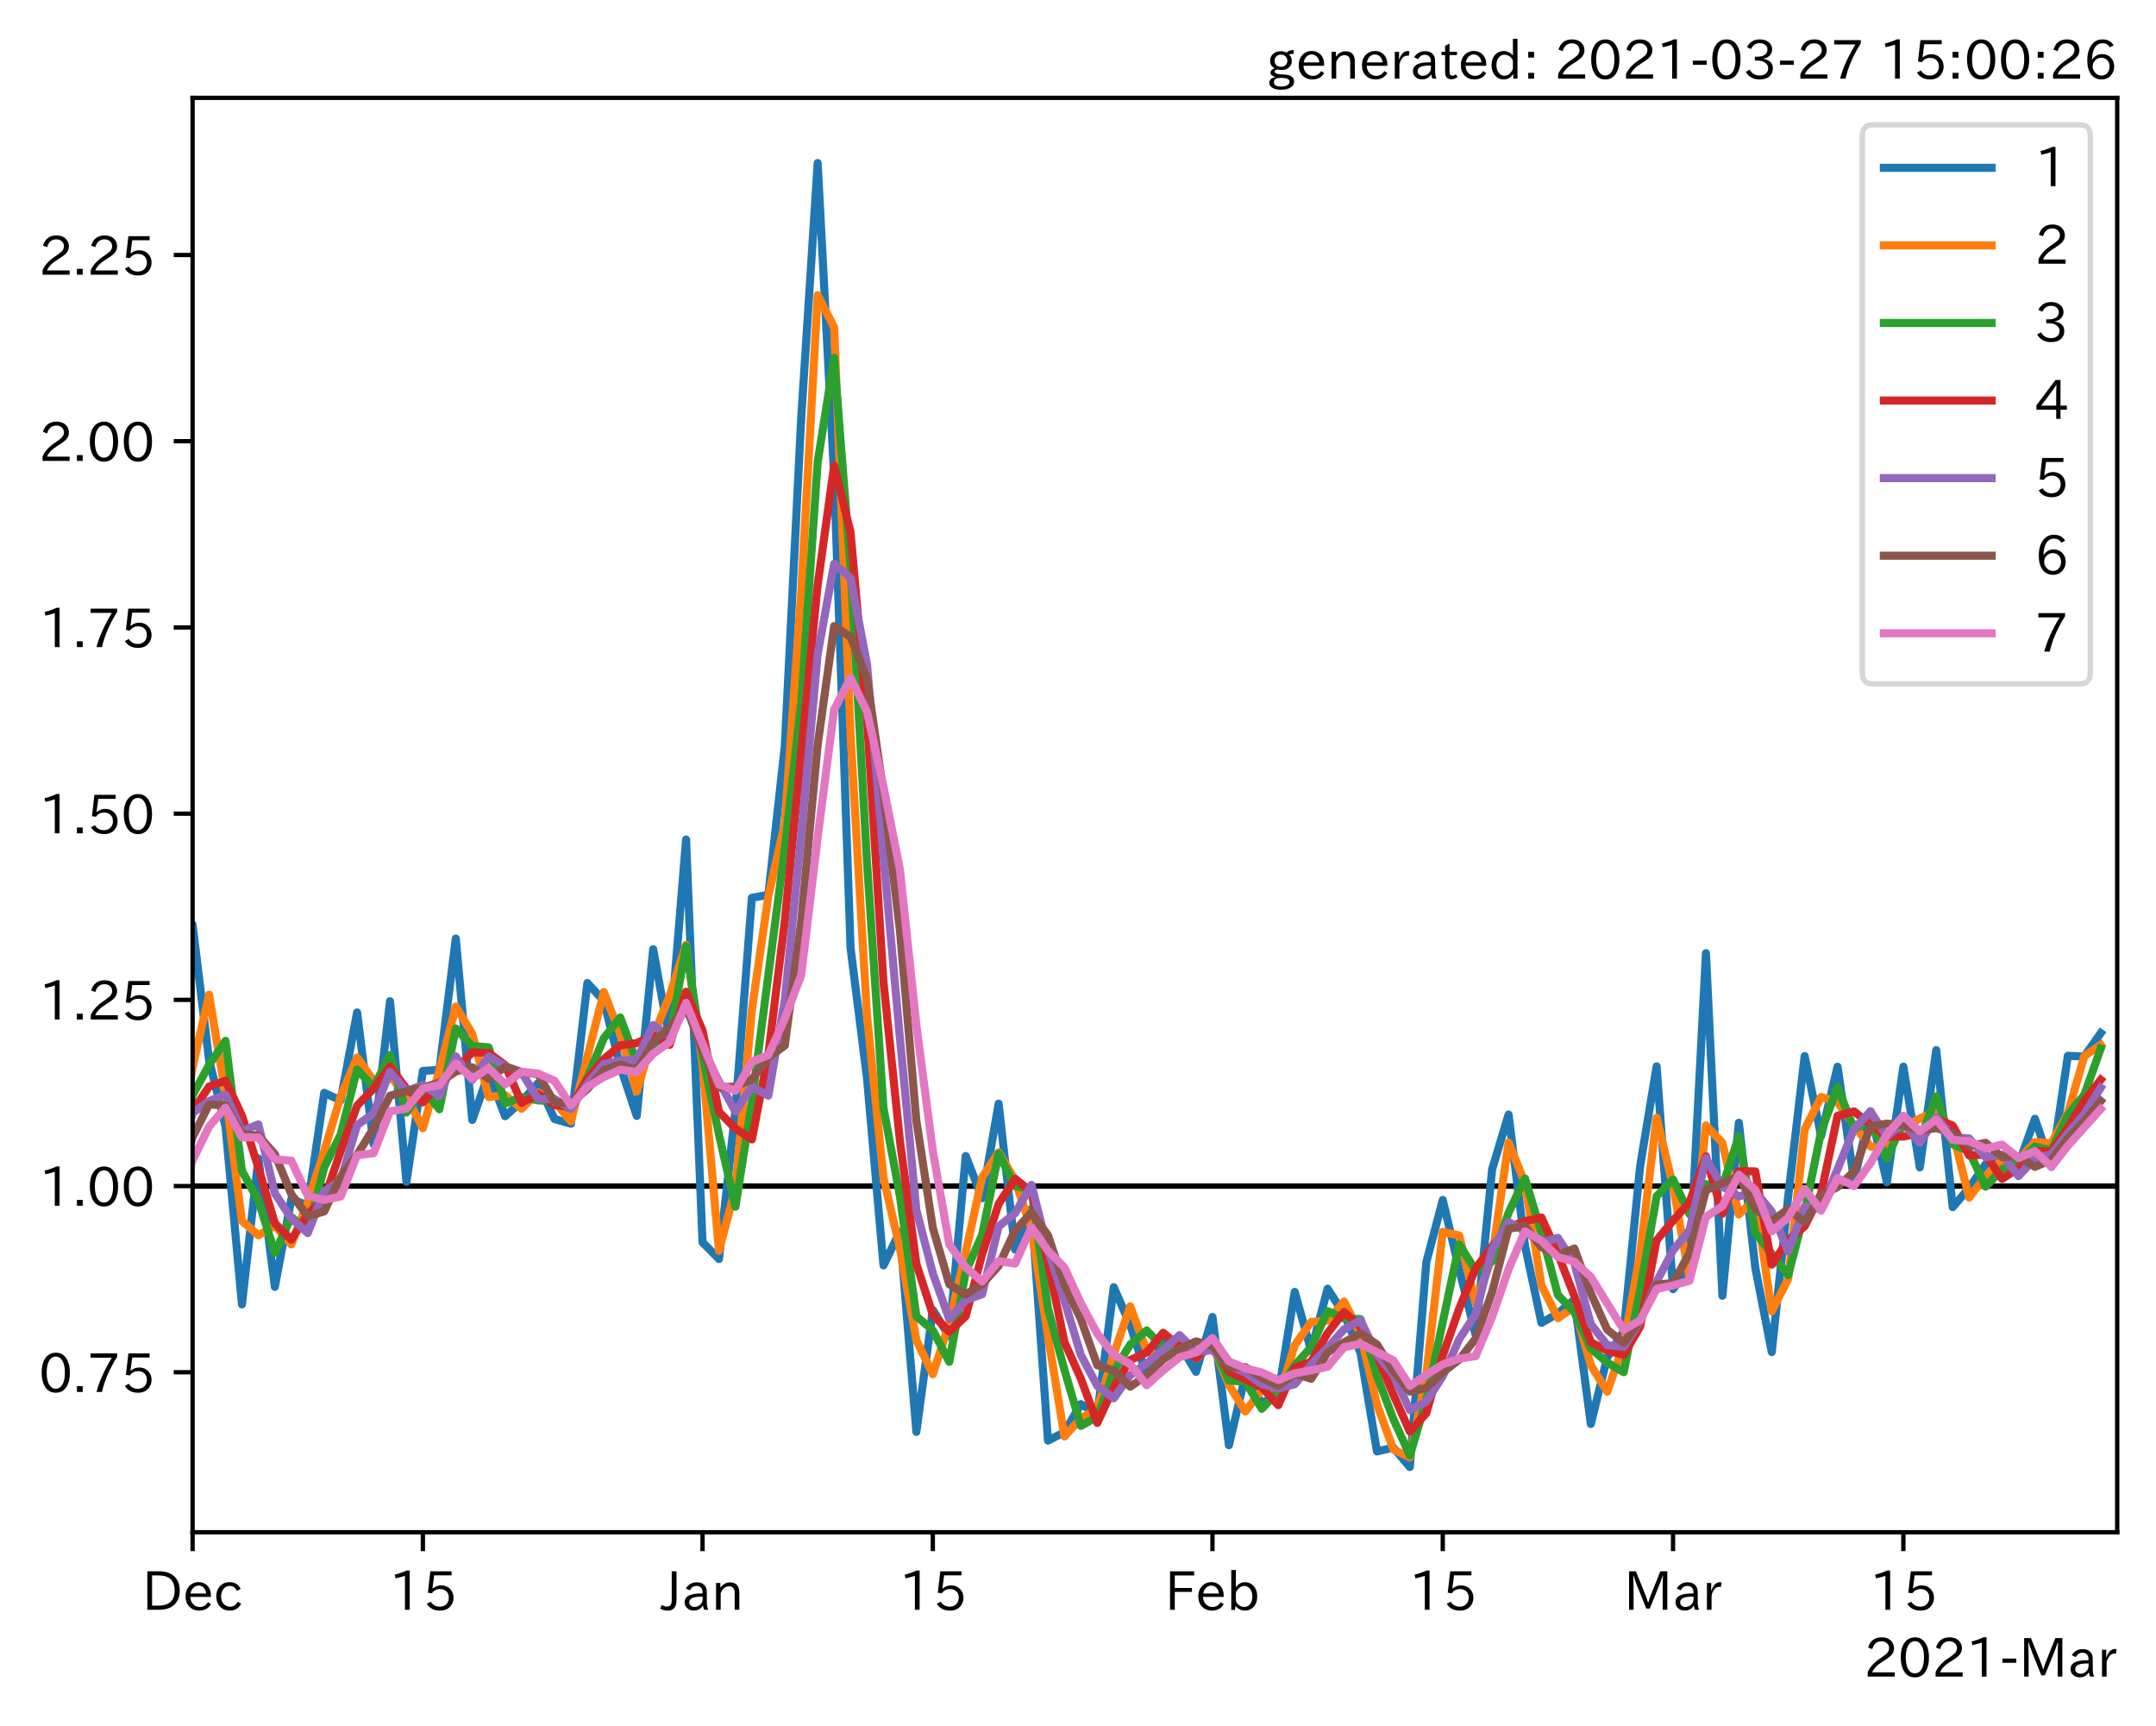 <?xml version="1.0" encoding="utf-8" standalone="no"?>
<!DOCTYPE svg PUBLIC "-//W3C//DTD SVG 1.1//EN"
  "http://www.w3.org/Graphics/SVG/1.1/DTD/svg11.dtd">
<!-- Created with matplotlib (https://matplotlib.org/) -->
<svg height="320.24pt" version="1.1" viewBox="0 0 400.058 320.24" width="400.058pt" xmlns="http://www.w3.org/2000/svg" xmlns:xlink="http://www.w3.org/1999/xlink">
 <defs>
  <style type="text/css">*{stroke-linecap:butt;stroke-linejoin:round;}</style>
 </defs>
 <g id="figure_1">
  <g id="patch_1">
   <path d="M 0 320.24 
L 400.058 320.24 
L 400.058 0 
L 0 0 
z
" style="fill:#ffffff;"/>
  </g>
  <g id="axes_1">
   <g id="patch_2">
    <path d="M 35.737 284.259 
L 392.858 284.259 
L 392.858 18.147 
L 35.737 18.147 
z
" style="fill:#ffffff;"/>
   </g>
   <g id="line2d_1">
    <path clip-path="url(#pf3084e113f)" d="M 35.737 220.039 
L 392.858 220.039 
" style="fill:none;stroke:#000000;stroke-linecap:square;"/>
   </g>
   <g id="matplotlib.axis_1">
    <g id="xtick_1">
     <g id="line2d_2">
      <defs>
       <path d="M 0 0 
L 0 3.5 
" id="m05be188ebd" style="stroke:#000000;stroke-width:0.8;"/>
      </defs>
      <g>
       <use style="stroke:#000000;stroke-width:0.8;" x="35.737" xlink:href="#m05be188ebd" y="284.259"/>
      </g>
     </g>
     <g id="text_1">
      <!-- Dec -->
      <g transform="translate(26.389 298.749)scale(0.1 -0.1)">
       <defs>
        <path d="M 9.516 72.406 
L 31 72.406 
Q 49.359 72.406 59.234 63.281 
Q 69.625 53.812 69.625 36.812 
Q 69.625 16.359 54.938 6.891 
Q 45.703 0.984 30.328 0.984 
L 9.516 0.984 
z
M 18.312 8.688 
L 29.594 8.688 
Q 60.203 8.688 60.203 36.812 
Q 60.203 64.797 30.125 64.797 
L 18.312 64.797 
z
" id="IPAexGothic-68"/>
        <path d="M 13.484 24.906 
Q 13.922 16.266 18.891 11.281 
Q 23.969 6.203 31.203 6.203 
Q 40.719 6.203 46.297 15.094 
L 51.906 11.375 
Q 44.828 -0.484 30.172 -0.484 
Q 19.094 -0.484 11.969 6.594 
Q 4.781 13.812 4.781 25.641 
Q 4.781 38.188 12.312 45.703 
Q 19 52.391 29 52.391 
Q 38.422 52.391 44.781 46.188 
Q 51.906 38.969 51.906 26.906 
L 51.906 24.906 
z
M 43.062 31.203 
Q 42.328 37.984 38.281 41.891 
Q 34.281 45.906 28.812 45.906 
Q 22.469 45.906 17.969 40.484 
Q 14.891 36.812 13.969 31.203 
z
" id="IPAexGothic-101"/>
        <path d="M 51.078 12.25 
Q 44.281 -0.484 29.688 -0.484 
Q 19.188 -0.484 12.312 6.391 
Q 4.891 13.922 4.891 25.984 
Q 4.891 37.938 12.312 45.516 
Q 19.094 52.297 29.391 52.297 
Q 43.953 52.297 50.094 39.703 
L 43.172 36.078 
Q 38.812 45.312 29.688 45.312 
Q 23.688 45.312 19.281 40.922 
Q 13.766 35.406 13.766 25.781 
Q 13.766 16.703 19.094 11.375 
Q 23.781 6.688 30.562 6.688 
Q 39.797 6.688 44.484 15.875 
z
" id="IPAexGothic-99"/>
       </defs>
       <use xlink:href="#IPAexGothic-68"/>
       <use x="75.684" xlink:href="#IPAexGothic-101"/>
       <use x="132.568" xlink:href="#IPAexGothic-99"/>
      </g>
     </g>
    </g>
    <g id="xtick_2">
     <g id="line2d_3">
      <g>
       <use style="stroke:#000000;stroke-width:0.8;" x="78.47" xlink:href="#m05be188ebd" y="284.259"/>
      </g>
     </g>
     <g id="text_2">
      <!-- 15 -->
      <g transform="translate(72.171 298.749)scale(0.1 -0.1)">
       <defs>
        <path d="M 38.484 0.984 
L 29.688 0.984 
L 29.688 64.109 
Q 21.438 61.281 12.312 59.328 
L 10.688 66.109 
Q 23.734 69.391 32.906 73.922 
L 38.484 73.922 
z
" id="IPAexGothic-49"/>
        <path d="M 18.406 40.672 
Q 25.531 46.297 33.938 46.297 
Q 44 46.297 50.641 39.5 
Q 56.844 33.016 56.844 23.391 
Q 56.844 14.656 51.516 8.016 
Q 44.828 -0.484 31.734 -0.484 
Q 14.984 -0.484 7.328 12.25 
L 14.656 16.062 
Q 20.453 6.781 31.453 6.781 
Q 38.531 6.781 43.266 11.188 
Q 48.141 15.828 48.141 23.484 
Q 48.141 30.719 43.844 35.016 
Q 39.359 39.5 32.125 39.5 
Q 21.969 39.5 16.75 31.688 
L 9.234 32.672 
L 13.812 72.406 
L 53.219 72.406 
L 53.219 64.891 
L 20.953 64.891 
L 17.719 40.672 
z
" id="IPAexGothic-53"/>
       </defs>
       <use xlink:href="#IPAexGothic-49"/>
       <use x="62.988" xlink:href="#IPAexGothic-53"/>
      </g>
     </g>
    </g>
    <g id="xtick_3">
     <g id="line2d_4">
      <g>
       <use style="stroke:#000000;stroke-width:0.8;" x="130.359" xlink:href="#m05be188ebd" y="284.259"/>
      </g>
     </g>
     <g id="text_3">
      <!-- Jan -->
      <g transform="translate(122.69 298.749)scale(0.1 -0.1)">
       <defs>
        <path d="M 28.422 72.406 
L 28.422 19.281 
Q 28.422 -0.484 11.922 -0.484 
Q 4.734 -0.484 -1.953 3.266 
L 1.312 10.062 
Q 5.906 6.984 10.844 6.984 
Q 19.531 6.984 19.531 18.797 
L 19.531 72.406 
z
" id="IPAexGothic-74"/>
        <path d="M 49.312 0.984 
L 41.75 0.984 
Q 39.984 4.734 39.547 8.688 
L 39.203 8.688 
Q 33.547 -0.391 22.312 -0.391 
Q 14.594 -0.391 9.719 4.5 
Q 5.422 8.797 5.422 14.984 
Q 5.422 30.422 32.031 31.203 
L 38.719 31.391 
L 38.719 33.984 
Q 38.719 39.203 35.75 42.188 
Q 32.625 45.312 27.734 45.312 
Q 19.344 45.312 15.141 37.156 
L 7.719 40.578 
Q 14.656 52 27.938 52 
Q 37.109 52 42.047 46.875 
Q 46.625 42.281 46.625 33.891 
L 46.625 15.578 
Q 46.625 6.25 49.312 0.984 
z
M 38.922 25.391 
L 33.453 25.297 
Q 14.109 24.859 14.109 14.891 
Q 14.109 11.375 16.406 9.078 
Q 19.234 6.297 23.828 6.297 
Q 30.219 6.297 34.906 10.984 
Q 38.922 15.141 38.922 21 
z
" id="IPAexGothic-97"/>
        <path d="M 52 0.984 
L 43.406 0.984 
L 43.406 31.891 
Q 43.406 44.578 32.906 44.578 
Q 22.312 44.578 17.391 31.891 
L 17.391 0.984 
L 8.797 0.984 
L 8.797 50.781 
L 16.797 50.781 
L 16.797 41.797 
Q 23.828 51.812 34.719 51.812 
Q 52 51.812 52 32.375 
z
" id="IPAexGothic-110"/>
       </defs>
       <use xlink:href="#IPAexGothic-74"/>
       <use x="37.988" xlink:href="#IPAexGothic-97"/>
       <use x="92.969" xlink:href="#IPAexGothic-110"/>
      </g>
     </g>
    </g>
    <g id="xtick_4">
     <g id="line2d_5">
      <g>
       <use style="stroke:#000000;stroke-width:0.8;" x="173.091" xlink:href="#m05be188ebd" y="284.259"/>
      </g>
     </g>
     <g id="text_4">
      <!-- 15 -->
      <g transform="translate(166.793 298.749)scale(0.1 -0.1)">
       <use xlink:href="#IPAexGothic-49"/>
       <use x="62.988" xlink:href="#IPAexGothic-53"/>
      </g>
     </g>
    </g>
    <g id="xtick_5">
     <g id="line2d_6">
      <g>
       <use style="stroke:#000000;stroke-width:0.8;" x="224.981" xlink:href="#m05be188ebd" y="284.259"/>
      </g>
     </g>
     <g id="text_5">
      <!-- Feb -->
      <g transform="translate(216.157 298.749)scale(0.1 -0.1)">
       <defs>
        <path d="M 54.203 64.703 
L 18.312 64.703 
L 18.312 41.5 
L 50.094 41.5 
L 50.094 34.188 
L 18.312 34.188 
L 18.312 0.984 
L 9.516 0.984 
L 9.516 72.406 
L 54.203 72.406 
z
" id="IPAexGothic-70"/>
        <path d="M 17.578 42.672 
Q 24.219 52.203 34.672 52.203 
Q 43.562 52.203 49.859 45.906 
Q 57.172 38.578 57.172 25.688 
Q 57.172 13.094 49.859 5.812 
Q 43.562 -0.484 34.469 -0.484 
Q 24.359 -0.484 17 8.062 
L 15.766 0.688 
L 9.078 0.688 
L 9.078 74.906 
L 17.578 74.906 
z
M 17.578 31.203 
L 17.578 19.578 
Q 17.578 13.875 23.875 9.375 
Q 28.172 6.297 33.109 6.297 
Q 38.875 6.297 42.875 10.297 
Q 48.188 15.766 48.188 25.484 
Q 48.188 34.281 43.797 39.891 
Q 39.453 45.312 33.203 45.312 
Q 27.484 45.312 22.469 40.281 
Q 17.578 35.406 17.578 31.203 
z
" id="IPAexGothic-98"/>
       </defs>
       <use xlink:href="#IPAexGothic-70"/>
       <use x="57.178" xlink:href="#IPAexGothic-101"/>
       <use x="114.062" xlink:href="#IPAexGothic-98"/>
      </g>
     </g>
    </g>
    <g id="xtick_6">
     <g id="line2d_7">
      <g>
       <use style="stroke:#000000;stroke-width:0.8;" x="267.713" xlink:href="#m05be188ebd" y="284.259"/>
      </g>
     </g>
     <g id="text_6">
      <!-- 15 -->
      <g transform="translate(261.414 298.749)scale(0.1 -0.1)">
       <use xlink:href="#IPAexGothic-49"/>
       <use x="62.988" xlink:href="#IPAexGothic-53"/>
      </g>
     </g>
    </g>
    <g id="xtick_7">
     <g id="line2d_8">
      <g>
       <use style="stroke:#000000;stroke-width:0.8;" x="310.445" xlink:href="#m05be188ebd" y="284.259"/>
      </g>
     </g>
     <g id="text_7">
      <!-- Mar -->
      <g transform="translate(301.336 298.749)scale(0.1 -0.1)">
       <defs>
        <path d="M 80.422 0.984 
L 71.828 0.984 
L 71.828 39.594 
Q 71.828 51.266 72.406 64.594 
L 72.016 64.594 
Q 68.062 53.266 63.531 41.797 
L 47.906 3.266 
L 41.406 3.266 
L 25.641 42.578 
Q 20.75 54.781 17.625 64.703 
L 17.234 64.703 
Q 17.828 48.922 17.828 39.891 
L 17.828 0.984 
L 9.516 0.984 
L 9.516 72.406 
L 22.125 72.406 
L 39.109 30.375 
Q 42.141 23 44.828 14.156 
L 45.125 14.156 
Q 47.312 22.125 50.531 30.172 
L 67.438 72.406 
L 80.422 72.406 
z
" id="IPAexGothic-77"/>
        <path d="M 36.078 51.812 
L 34.578 43.266 
Q 32.906 43.609 31.594 43.609 
Q 25.828 43.609 22.078 38.188 
Q 17.391 31.344 17.391 26.172 
L 17.391 0.984 
L 8.797 0.984 
L 8.797 50.781 
L 16.891 50.781 
L 16.5 35.984 
L 16.703 35.984 
Q 22.219 52.203 32.766 52.203 
Q 34.469 52.203 36.078 51.812 
z
" id="IPAexGothic-114"/>
       </defs>
       <use xlink:href="#IPAexGothic-77"/>
       <use x="90.186" xlink:href="#IPAexGothic-97"/>
       <use x="145.166" xlink:href="#IPAexGothic-114"/>
      </g>
     </g>
    </g>
    <g id="xtick_8">
     <g id="line2d_9">
      <g>
       <use style="stroke:#000000;stroke-width:0.8;" x="353.178" xlink:href="#m05be188ebd" y="284.259"/>
      </g>
     </g>
     <g id="text_8">
      <!-- 15 -->
      <g transform="translate(346.879 298.749)scale(0.1 -0.1)">
       <use xlink:href="#IPAexGothic-49"/>
       <use x="62.988" xlink:href="#IPAexGothic-53"/>
      </g>
     </g>
    </g>
    <g id="text_9">
     <!-- 2021-Mar -->
     <g transform="translate(345.865 311.14)scale(0.1 -0.1)">
      <defs>
       <path d="M 57.172 0.984 
L 6.984 0.984 
L 6.984 9.281 
Q 12.891 23.047 29.594 34.422 
L 32.375 36.281 
Q 40.922 42.141 43.609 45.406 
Q 46.688 49.266 46.688 53.812 
Q 46.688 58.938 43.062 62.547 
Q 39.062 66.547 32.562 66.547 
Q 19.531 66.547 15.484 52 
L 7.766 54.781 
Q 13.328 73.828 33.062 73.828 
Q 43.844 73.828 50.25 67.438 
Q 55.859 61.672 55.859 53.516 
Q 55.859 47.469 52.25 42.531 
Q 48.922 37.75 36.969 30.281 
L 34.859 29 
Q 19.625 19.578 15.281 8.891 
L 57.172 8.891 
z
" id="IPAexGothic-50"/>
       <path d="M 31.844 73.828 
Q 45.016 73.828 52.094 61.625 
Q 57.719 51.953 57.719 36.625 
Q 57.719 21.438 52.094 11.578 
Q 45.125 -0.484 31.5 -0.484 
Q 17.922 -0.484 10.938 11.578 
Q 5.328 21.438 5.328 36.719 
Q 5.328 58.016 15.625 67.719 
Q 22.172 73.828 31.844 73.828 
z
M 31.5 66.656 
Q 23.688 66.656 19.188 58.734 
Q 14.594 50.734 14.594 36.625 
Q 14.594 22.75 19.094 14.797 
Q 23.641 6.984 31.5 6.984 
Q 40.922 6.984 45.453 18.016 
Q 48.438 25.344 48.438 37.109 
Q 48.438 50.875 43.844 58.734 
Q 39.203 66.656 31.5 66.656 
z
" id="IPAexGothic-48"/>
       <path d="M 30.766 26.609 
L 4.984 26.609 
L 4.984 34.422 
L 30.766 34.422 
z
" id="IPAexGothic-45"/>
      </defs>
      <use xlink:href="#IPAexGothic-50"/>
      <use x="62.988" xlink:href="#IPAexGothic-48"/>
      <use x="125.977" xlink:href="#IPAexGothic-50"/>
      <use x="188.965" xlink:href="#IPAexGothic-49"/>
      <use x="251.953" xlink:href="#IPAexGothic-45"/>
      <use x="287.744" xlink:href="#IPAexGothic-77"/>
      <use x="377.93" xlink:href="#IPAexGothic-97"/>
      <use x="432.91" xlink:href="#IPAexGothic-114"/>
     </g>
    </g>
   </g>
   <g id="matplotlib.axis_2">
    <g id="ytick_1">
     <g id="line2d_10">
      <defs>
       <path d="M 0 0 
L -3.5 0 
" id="md00a9560ba" style="stroke:#000000;stroke-width:0.8;"/>
      </defs>
      <g>
       <use style="stroke:#000000;stroke-width:0.8;" x="35.737" xlink:href="#md00a9560ba" y="254.585"/>
      </g>
     </g>
     <g id="text_10">
      <!-- 0.75 -->
      <g transform="translate(7.2 258.33)scale(0.1 -0.1)">
       <defs>
        <path d="M 18.5 0.984 
L 7.719 0.984 
L 7.719 11.766 
L 18.5 11.766 
z
" id="IPAexGothic-46"/>
        <path d="M 56.203 66.609 
Q 34.969 32.906 27.781 0.984 
L 17.672 0.984 
Q 24.703 28.656 46.094 64.5 
L 6.688 64.5 
L 6.688 72.406 
L 56.203 72.406 
z
" id="IPAexGothic-55"/>
       </defs>
       <use xlink:href="#IPAexGothic-48"/>
       <use x="62.988" xlink:href="#IPAexGothic-46"/>
       <use x="89.404" xlink:href="#IPAexGothic-55"/>
       <use x="152.393" xlink:href="#IPAexGothic-53"/>
      </g>
     </g>
    </g>
    <g id="ytick_2">
     <g id="line2d_11">
      <g>
       <use style="stroke:#000000;stroke-width:0.8;" x="35.737" xlink:href="#md00a9560ba" y="220.039"/>
      </g>
     </g>
     <g id="text_11">
      <!-- 1.00 -->
      <g transform="translate(7.2 223.785)scale(0.1 -0.1)">
       <use xlink:href="#IPAexGothic-49"/>
       <use x="62.988" xlink:href="#IPAexGothic-46"/>
       <use x="89.404" xlink:href="#IPAexGothic-48"/>
       <use x="152.393" xlink:href="#IPAexGothic-48"/>
      </g>
     </g>
    </g>
    <g id="ytick_3">
     <g id="line2d_12">
      <g>
       <use style="stroke:#000000;stroke-width:0.8;" x="35.737" xlink:href="#md00a9560ba" y="185.494"/>
      </g>
     </g>
     <g id="text_12">
      <!-- 1.25 -->
      <g transform="translate(7.2 189.239)scale(0.1 -0.1)">
       <use xlink:href="#IPAexGothic-49"/>
       <use x="62.988" xlink:href="#IPAexGothic-46"/>
       <use x="89.404" xlink:href="#IPAexGothic-50"/>
       <use x="152.393" xlink:href="#IPAexGothic-53"/>
      </g>
     </g>
    </g>
    <g id="ytick_4">
     <g id="line2d_13">
      <g>
       <use style="stroke:#000000;stroke-width:0.8;" x="35.737" xlink:href="#md00a9560ba" y="150.948"/>
      </g>
     </g>
     <g id="text_13">
      <!-- 1.50 -->
      <g transform="translate(7.2 154.694)scale(0.1 -0.1)">
       <use xlink:href="#IPAexGothic-49"/>
       <use x="62.988" xlink:href="#IPAexGothic-46"/>
       <use x="89.404" xlink:href="#IPAexGothic-53"/>
       <use x="152.393" xlink:href="#IPAexGothic-48"/>
      </g>
     </g>
    </g>
    <g id="ytick_5">
     <g id="line2d_14">
      <g>
       <use style="stroke:#000000;stroke-width:0.8;" x="35.737" xlink:href="#md00a9560ba" y="116.403"/>
      </g>
     </g>
     <g id="text_14">
      <!-- 1.75 -->
      <g transform="translate(7.2 120.148)scale(0.1 -0.1)">
       <use xlink:href="#IPAexGothic-49"/>
       <use x="62.988" xlink:href="#IPAexGothic-46"/>
       <use x="89.404" xlink:href="#IPAexGothic-55"/>
       <use x="152.393" xlink:href="#IPAexGothic-53"/>
      </g>
     </g>
    </g>
    <g id="ytick_6">
     <g id="line2d_15">
      <g>
       <use style="stroke:#000000;stroke-width:0.8;" x="35.737" xlink:href="#md00a9560ba" y="81.857"/>
      </g>
     </g>
     <g id="text_15">
      <!-- 2.00 -->
      <g transform="translate(7.2 85.602)scale(0.1 -0.1)">
       <use xlink:href="#IPAexGothic-50"/>
       <use x="62.988" xlink:href="#IPAexGothic-46"/>
       <use x="89.404" xlink:href="#IPAexGothic-48"/>
       <use x="152.393" xlink:href="#IPAexGothic-48"/>
      </g>
     </g>
    </g>
    <g id="ytick_7">
     <g id="line2d_16">
      <g>
       <use style="stroke:#000000;stroke-width:0.8;" x="35.737" xlink:href="#md00a9560ba" y="47.311"/>
      </g>
     </g>
     <g id="text_16">
      <!-- 2.25 -->
      <g transform="translate(7.2 51.057)scale(0.1 -0.1)">
       <use xlink:href="#IPAexGothic-50"/>
       <use x="62.988" xlink:href="#IPAexGothic-46"/>
       <use x="89.404" xlink:href="#IPAexGothic-50"/>
       <use x="152.393" xlink:href="#IPAexGothic-53"/>
      </g>
     </g>
    </g>
   </g>
   <g id="line2d_17">
    <path clip-path="url(#pf3084e113f)" d="M -0.89 173.758 
L 2.162 173.5 
L 5.214 163.265 
L 8.267 183.514 
L 11.319 185.341 
L 14.371 243.007 
L 17.424 238.5 
L 20.476 231.375 
L 23.528 207.952 
L 26.581 214.692 
L 29.633 213.01 
L 32.685 220.744 
L 35.737 171.524 
L 38.79 196.648 
L 41.842 208.955 
L 44.894 241.985 
L 47.947 214.927 
L 50.999 238.728 
L 54.051 222.485 
L 57.104 223.597 
L 60.156 202.746 
L 63.208 204.133 
L 66.261 187.827 
L 69.313 212.209 
L 72.365 185.747 
L 75.418 219.254 
L 78.47 198.681 
L 81.522 198.469 
L 84.574 174.122 
L 87.627 207.77 
L 90.679 199.171 
L 93.731 207.081 
L 96.784 204.31 
L 99.836 200.964 
L 102.888 207.594 
L 105.941 208.47 
L 108.993 182.375 
L 112.045 185.693 
L 115.097 197.814 
L 118.15 207.017 
L 121.202 176.095 
L 124.254 192.929 
L 127.307 155.747 
L 130.359 230.473 
L 133.411 233.567 
L 136.464 205.916 
L 139.516 166.555 
L 142.568 166.005 
L 145.621 138.446 
L 148.673 77.461 
L 151.725 30.243 
L 154.778 88.379 
L 157.83 175.892 
L 160.882 200.07 
L 163.934 234.749 
L 166.987 228.503 
L 170.039 265.634 
L 173.091 243.032 
L 176.144 247.901 
L 179.196 214.464 
L 182.248 222.267 
L 185.301 204.754 
L 188.353 231.823 
L 191.405 224.278 
L 194.458 267.263 
L 197.51 265.697 
L 200.562 260.493 
L 203.614 262.315 
L 206.667 238.801 
L 209.719 245.812 
L 212.771 255.237 
L 215.824 248.532 
L 218.876 249.408 
L 221.928 254.5 
L 224.981 244.322 
L 228.033 268.111 
L 231.085 255.17 
L 234.137 260.355 
L 237.19 258.653 
L 240.242 239.673 
L 243.294 250.568 
L 246.347 239.082 
L 249.399 243.808 
L 252.451 250.975 
L 255.504 269.265 
L 258.556 268.561 
L 261.608 272.163 
L 264.661 234.167 
L 267.713 222.617 
L 270.765 235.465 
L 273.817 247.685 
L 276.87 216.941 
L 279.922 206.773 
L 282.974 231.126 
L 286.027 245.41 
L 289.079 243.664 
L 292.131 241.121 
L 295.184 264.169 
L 298.236 251.803 
L 301.288 246.947 
L 304.341 216.315 
L 307.393 197.845 
L 310.445 239.162 
L 313.498 235.097 
L 316.55 176.836 
L 319.602 240.391 
L 322.654 208.291 
L 325.707 235.201 
L 328.759 250.832 
L 331.811 221.97 
L 334.864 195.924 
L 337.916 210.748 
L 340.968 197.896 
L 344.021 218.952 
L 347.073 206.164 
L 350.125 219.33 
L 353.178 197.879 
L 356.23 216.573 
L 359.282 194.811 
L 362.334 223.957 
L 365.387 220.371 
L 368.439 216.005 
L 371.491 214.33 
L 374.544 216.061 
L 377.596 207.553 
L 380.648 216.48 
L 383.701 195.881 
L 386.753 195.995 
L 389.805 191.662 
L 389.805 191.662 
" style="fill:none;stroke:#1f77b4;stroke-linecap:square;stroke-width:1.5;"/>
   </g>
   <g id="line2d_18">
    <path clip-path="url(#pf3084e113f)" d="M -0.89 165.389 
L 2.162 173.629 
L 5.214 168.452 
L 8.267 173.667 
L 11.319 184.43 
L 14.371 217.089 
L 17.424 240.775 
L 20.476 234.989 
L 23.528 220.159 
L 26.581 211.36 
L 29.633 213.854 
L 32.685 216.93 
L 35.737 198.013 
L 38.79 184.54 
L 41.842 202.923 
L 44.894 226.501 
L 47.947 229.163 
L 50.999 227.367 
L 54.051 230.865 
L 57.104 223.042 
L 60.156 213.547 
L 63.208 203.441 
L 66.261 196.185 
L 69.313 200.489 
L 72.365 199.529 
L 75.418 203.404 
L 78.47 209.323 
L 81.522 198.575 
L 84.574 186.727 
L 87.627 191.794 
L 90.679 203.531 
L 93.731 203.176 
L 96.784 205.701 
L 99.836 202.646 
L 102.888 204.315 
L 105.941 208.032 
L 112.045 184.042 
L 115.097 191.864 
L 118.15 202.483 
L 121.202 192.275 
L 124.254 184.716 
L 127.307 175.28 
L 130.359 197.393 
L 133.411 232.03 
L 136.464 220.434 
L 139.516 187.365 
L 142.568 166.28 
L 145.621 152.687 
L 148.673 109.818 
L 151.725 54.769 
L 154.778 60.728 
L 157.83 136.41 
L 160.882 188.411 
L 163.934 218.481 
L 166.987 231.664 
L 170.039 248.629 
L 173.091 254.949 
L 176.144 245.493 
L 179.196 232.287 
L 182.248 218.42 
L 185.301 213.775 
L 188.353 218.944 
L 191.405 228.105 
L 194.458 247.843 
L 197.51 266.483 
L 200.562 263.131 
L 203.614 261.408 
L 206.667 251.202 
L 209.719 242.36 
L 212.771 250.628 
L 215.824 251.938 
L 218.876 248.971 
L 221.928 251.984 
L 224.981 249.53 
L 228.033 256.912 
L 231.085 261.857 
L 234.137 257.796 
L 237.19 259.508 
L 240.242 249.577 
L 243.294 245.252 
L 246.347 244.971 
L 249.399 241.469 
L 252.451 247.449 
L 255.504 260.547 
L 258.556 268.914 
L 261.608 270.38 
L 264.661 254.897 
L 267.713 228.521 
L 270.765 229.201 
L 273.817 241.735 
L 276.87 233.255 
L 279.922 211.946 
L 282.974 219.483 
L 286.027 238.481 
L 289.079 244.54 
L 292.131 242.4 
L 295.184 253.276 
L 298.236 258.177 
L 301.288 249.402 
L 304.341 232.561 
L 307.393 207.362 
L 310.445 220.039 
L 313.498 237.147 
L 316.55 208.78 
L 319.602 212.027 
L 322.654 225.306 
L 325.707 222.411 
L 328.759 243.282 
L 331.811 237.259 
L 334.864 209.516 
L 337.916 203.514 
L 340.968 204.456 
L 344.021 208.795 
L 347.073 212.698 
L 350.125 212.896 
L 353.178 208.99 
L 359.282 206.08 
L 362.334 210.099 
L 365.387 222.176 
L 368.439 218.205 
L 371.491 215.17 
L 374.544 215.198 
L 377.596 211.869 
L 380.648 212.084 
L 383.701 206.53 
L 386.753 195.938 
L 389.805 193.843 
L 389.805 193.843 
" style="fill:none;stroke:#ff7f0e;stroke-linecap:square;stroke-width:1.5;"/>
   </g>
   <g id="line2d_19">
    <path clip-path="url(#pf3084e113f)" d="M -0.89 184.997 
L 2.162 168.131 
L 5.214 170.237 
L 8.267 173.611 
L 11.319 177.643 
L 14.371 206.684 
L 17.424 224.621 
L 20.476 237.722 
L 23.528 226.565 
L 26.581 218.36 
L 29.633 211.912 
L 32.685 216.188 
L 35.737 203.177 
L 38.79 197.559 
L 41.842 193.092 
L 44.894 217.219 
L 47.947 222.751 
L 50.999 232.433 
L 54.051 225.76 
L 57.104 228.487 
L 60.156 216.589 
L 63.208 210.474 
L 66.261 198.402 
L 69.313 201.713 
L 72.365 195.72 
L 75.418 206.397 
L 78.47 201.846 
L 81.522 205.789 
L 84.574 190.808 
L 87.627 194.049 
L 90.679 194.29 
L 93.731 204.723 
L 96.784 203.555 
L 99.836 204.138 
L 102.888 204.313 
L 105.941 205.712 
L 108.993 199.926 
L 112.045 192.598 
L 115.097 188.759 
L 118.15 197.077 
L 121.202 194.142 
L 124.254 192.493 
L 127.307 175.552 
L 130.359 195.919 
L 133.411 210.488 
L 136.464 223.865 
L 139.516 204.41 
L 145.621 157.418 
L 148.673 130.168 
L 151.725 85.708 
L 154.778 66.413 
L 157.83 105.522 
L 160.882 160.063 
L 163.934 205.524 
L 166.987 221.905 
L 170.039 244.185 
L 173.091 246.795 
L 176.144 252.652 
L 179.196 235.976 
L 182.248 229.032 
L 185.301 214.005 
L 188.353 220.061 
L 191.405 220.746 
L 194.458 242.743 
L 197.51 254.148 
L 200.562 264.528 
L 203.614 262.86 
L 206.667 254.393 
L 209.719 249.435 
L 212.771 246.822 
L 215.824 249.934 
L 218.876 251.101 
L 221.928 250.846 
L 224.981 249.489 
L 228.033 256.114 
L 231.085 256.335 
L 234.137 261.359 
L 237.19 258.082 
L 240.242 253.295 
L 243.294 249.908 
L 246.347 243.232 
L 249.399 244.584 
L 252.451 244.728 
L 255.504 255.259 
L 258.556 263.295 
L 261.608 270.01 
L 264.661 259.669 
L 270.765 230.878 
L 273.817 235.683 
L 276.87 233.996 
L 279.922 224.987 
L 282.974 218.641 
L 286.027 228.728 
L 289.079 240.234 
L 292.131 243.412 
L 295.184 250.165 
L 298.236 252.787 
L 301.288 254.565 
L 304.341 239.333 
L 307.393 221.916 
L 310.445 218.809 
L 313.498 225.253 
L 316.55 219.683 
L 319.602 220.162 
L 322.654 210.792 
L 325.707 228.69 
L 331.811 236.577 
L 334.864 224.807 
L 337.916 209.928 
L 340.968 201.663 
L 344.021 209.449 
L 347.073 207.923 
L 350.125 214.943 
L 353.178 208.054 
L 356.23 211.561 
L 359.282 203.394 
L 362.334 212.289 
L 365.387 213.606 
L 368.439 220.149 
L 371.491 216.925 
L 374.544 215.468 
L 377.596 212.694 
L 380.648 213.422 
L 383.701 206.872 
L 386.753 203.097 
L 389.805 194.525 
L 389.805 194.525 
" style="fill:none;stroke:#2ca02c;stroke-linecap:square;stroke-width:1.5;"/>
   </g>
   <g id="line2d_20">
    <path clip-path="url(#pf3084e113f)" d="M -0.89 192.213 
L 2.162 182.191 
L 5.214 166.926 
L 8.267 173.648 
L 11.319 176.616 
L 14.371 196.832 
L 17.424 215.354 
L 20.476 226.342 
L 23.528 230.884 
L 26.581 223.692 
L 29.633 217.041 
L 32.685 214.172 
L 35.737 206.139 
L 38.79 201.57 
L 41.842 200.487 
L 44.894 206.969 
L 47.947 216.65 
L 50.999 226.935 
L 54.051 230.017 
L 57.104 225.222 
L 60.156 222.482 
L 63.208 213.573 
L 66.261 205.112 
L 69.313 201.972 
L 72.365 197.865 
L 75.418 201.953 
L 78.47 204.504 
L 81.522 201.008 
L 84.574 198.424 
L 87.627 195.22 
L 90.679 195.345 
L 93.731 197.586 
L 96.784 204.62 
L 99.836 202.911 
L 102.888 205.01 
L 105.941 205.363 
L 108.993 200.186 
L 112.045 196.482 
L 115.097 193.918 
L 118.15 193.521 
L 121.202 192.069 
L 124.254 193.84 
L 127.307 183.985 
L 130.359 191.175 
L 133.411 206.282 
L 136.464 209.358 
L 139.516 211.386 
L 142.568 195.596 
L 145.621 170.827 
L 151.725 108.481 
L 154.778 86.379 
L 157.83 98.781 
L 160.882 133.46 
L 163.934 182.165 
L 166.987 211.624 
L 170.039 234.47 
L 173.091 243.898 
L 176.144 247.072 
L 179.196 244.18 
L 182.248 232.684 
L 185.301 223.349 
L 188.353 218.682 
L 191.405 221.127 
L 194.458 234.233 
L 197.51 248.967 
L 200.562 255.772 
L 203.614 263.98 
L 206.667 257.343 
L 209.719 252.311 
L 212.771 250.915 
L 215.824 247.252 
L 218.876 249.802 
L 221.928 251.961 
L 224.981 249.251 
L 228.033 254.477 
L 234.137 257.355 
L 237.19 260.69 
L 240.242 253.767 
L 243.294 252.62 
L 246.347 247.298 
L 249.399 243.376 
L 252.451 246.217 
L 255.504 251.433 
L 258.556 258.759 
L 261.608 265.594 
L 264.661 262.161 
L 267.713 251.483 
L 270.765 242.762 
L 273.817 235.305 
L 276.87 231.244 
L 279.922 227.687 
L 282.974 226.549 
L 286.027 225.877 
L 289.079 232.635 
L 292.131 240.457 
L 295.184 248.995 
L 298.236 250.577 
L 301.288 251.356 
L 304.341 246.098 
L 307.393 230.095 
L 310.445 226.449 
L 313.498 223.073 
L 316.55 214.52 
L 319.602 225.179 
L 322.654 217.285 
L 325.707 217.315 
L 328.759 234.62 
L 331.811 230.05 
L 334.864 227.485 
L 337.916 221.423 
L 340.968 207.008 
L 344.021 206.177 
L 347.073 208.634 
L 350.125 210.86 
L 353.178 210.856 
L 356.23 210.23 
L 359.282 207.542 
L 362.334 208.813 
L 365.387 214.353 
L 368.439 214.209 
L 371.491 218.717 
L 374.544 216.71 
L 377.596 213.529 
L 380.648 213.65 
L 383.701 209.223 
L 386.753 204.223 
L 389.805 200.314 
L 389.805 200.314 
" style="fill:none;stroke:#d62728;stroke-linecap:square;stroke-width:1.5;"/>
   </g>
   <g id="line2d_21">
    <path clip-path="url(#pf3084e113f)" d="M -0.89 193.097 
L 2.162 188.628 
L 5.214 178.559 
L 8.267 170.365 
L 11.319 176.048 
L 14.371 192.414 
L 17.424 206.19 
L 20.476 218.712 
L 23.528 222.854 
L 26.581 227.798 
L 29.633 221.621 
L 32.685 217.79 
L 35.737 206.504 
L 38.79 204.287 
L 41.842 203.075 
L 44.894 209.83 
L 47.947 208.595 
L 50.999 221.37 
L 54.051 226.057 
L 57.104 228.758 
L 60.156 221.003 
L 63.208 218.996 
L 66.261 208.756 
L 69.313 206.558 
L 72.365 198.854 
L 75.418 202.392 
L 78.47 201.304 
L 81.522 203.315 
L 84.574 195.965 
L 87.627 200.338 
L 90.679 196.018 
L 93.731 197.763 
L 96.784 198.954 
L 99.836 203.895 
L 102.888 203.859 
L 105.941 205.708 
L 108.993 201.019 
L 112.045 197.388 
L 115.097 196.749 
L 118.15 196.625 
L 121.202 190.174 
L 124.254 192.242 
L 127.307 186.843 
L 130.359 194.471 
L 133.411 200.674 
L 136.464 206.209 
L 139.516 201.641 
L 142.568 203.26 
L 145.621 185.499 
L 148.673 155.045 
L 151.725 121.357 
L 154.778 104.584 
L 157.83 107.249 
L 160.882 123.234 
L 163.934 158.837 
L 166.987 192.598 
L 170.039 224.497 
L 173.091 236.232 
L 176.144 244.71 
L 179.196 241.204 
L 182.248 240.1 
L 185.301 227.538 
L 188.353 225.088 
L 191.405 219.82 
L 194.458 231.927 
L 197.51 241.283 
L 200.562 251.376 
L 203.614 257.115 
L 206.667 259.41 
L 209.719 255.135 
L 212.771 252.903 
L 215.824 250.443 
L 218.876 247.686 
L 221.928 250.759 
L 224.981 250.475 
L 228.033 253.315 
L 231.085 254.616 
L 234.137 256.79 
L 237.19 257.616 
L 240.242 256.808 
L 243.294 253.135 
L 246.347 250.042 
L 249.399 246.608 
L 252.451 244.938 
L 255.504 251.261 
L 258.556 255.103 
L 261.608 261.597 
L 264.661 260.021 
L 267.713 255.303 
L 270.765 248.456 
L 273.817 243.763 
L 276.87 231.834 
L 279.922 226.689 
L 282.974 228.382 
L 286.027 230.558 
L 289.079 229.642 
L 292.131 234.38 
L 295.184 245.635 
L 298.236 249.563 
L 301.288 249.86 
L 304.341 245.12 
L 307.393 237.777 
L 310.445 231.962 
L 313.498 228.226 
L 316.55 214.881 
L 319.602 220.113 
L 322.654 221.961 
L 325.707 221.066 
L 328.759 224.766 
L 331.811 232.188 
L 334.864 223.853 
L 337.916 224.297 
L 344.021 209.476 
L 347.073 206.174 
L 350.125 210.837 
L 353.178 208.35 
L 356.23 212.017 
L 359.282 207.267 
L 362.334 210.978 
L 365.387 211.2 
L 368.439 214.685 
L 371.491 214.233 
L 374.544 218.19 
L 377.596 214.924 
L 380.648 214.124 
L 383.701 210.259 
L 386.753 206.667 
L 389.805 201.789 
L 389.805 201.789 
" style="fill:none;stroke:#9467bd;stroke-linecap:square;stroke-width:1.5;"/>
   </g>
   <g id="line2d_22">
    <path clip-path="url(#pf3084e113f)" d="M -0.89 194.089 
L 2.162 189.981 
L 8.267 179.395 
L 11.319 172.948 
L 14.371 189.441 
L 17.424 201.174 
L 20.476 210.71 
L 23.528 216.974 
L 26.581 221.526 
L 29.633 225.443 
L 32.685 221.475 
L 35.737 210.964 
L 38.79 204.904 
L 41.842 205.075 
L 44.894 210.365 
L 47.947 210.692 
L 50.999 214.099 
L 54.051 221.556 
L 57.104 225.65 
L 60.156 224.746 
L 63.208 218.326 
L 66.261 214.228 
L 69.313 209.337 
L 72.365 203.273 
L 75.418 202.451 
L 78.47 201.779 
L 81.522 200.835 
L 84.574 198.793 
L 87.627 197.995 
L 90.679 200.144 
L 93.731 197.916 
L 96.784 198.873 
L 99.836 199.291 
L 102.888 204.518 
L 105.941 204.637 
L 108.993 202.046 
L 112.045 198.563 
L 115.097 197.459 
L 118.15 198.507 
L 121.202 193.372 
L 124.254 190.637 
L 127.307 186.652 
L 130.359 195.033 
L 133.411 201.749 
L 136.464 201.56 
L 139.516 200.221 
L 142.568 196.197 
L 145.621 193.968 
L 148.673 170.932 
L 151.725 138.164 
L 154.778 116.155 
L 157.83 118.161 
L 160.882 125.841 
L 163.934 147.133 
L 166.987 172.622 
L 170.039 207.898 
L 173.091 227.781 
L 176.144 238.259 
L 179.196 240.152 
L 182.248 238.242 
L 185.301 234.832 
L 188.353 228.262 
L 191.405 224.953 
L 194.458 229.171 
L 197.51 238.31 
L 200.562 244.729 
L 203.614 253.282 
L 206.667 254.271 
L 209.719 257.263 
L 212.771 255.152 
L 215.824 252.187 
L 218.876 250.271 
L 221.928 248.852 
L 224.981 249.712 
L 228.033 253.638 
L 231.085 253.626 
L 234.137 255.596 
L 237.19 257.103 
L 240.242 254.826 
L 243.294 255.793 
L 246.347 250.914 
L 249.399 249.027 
L 252.451 247.348 
L 255.504 249.411 
L 258.556 254.36 
L 261.608 258.164 
L 264.661 257.488 
L 267.713 254.594 
L 270.765 252.235 
L 273.817 248.328 
L 276.87 239.676 
L 279.922 227.966 
L 282.974 227.439 
L 286.027 231.389 
L 289.079 232.842 
L 292.131 231.631 
L 295.184 239.931 
L 298.236 246.687 
L 301.288 249.131 
L 304.341 244.878 
L 307.393 238.341 
L 310.445 238.009 
L 313.498 232.49 
L 316.55 220.804 
L 322.654 218.209 
L 325.707 224.262 
L 328.759 226.546 
L 331.811 224.304 
L 334.864 226.763 
L 337.916 221.753 
L 340.968 220.22 
L 344.021 217.337 
L 347.073 208.929 
L 350.125 208.451 
L 353.178 208.753 
L 356.23 209.753 
L 359.282 209.281 
L 362.334 210.187 
L 365.387 212.587 
L 368.439 212.012 
L 371.491 214.626 
L 374.544 214.54 
L 377.596 216.471 
L 380.648 215.184 
L 383.701 211.232 
L 386.753 207.972 
L 389.805 204.263 
L 389.805 204.263 
" style="fill:none;stroke:#8c564b;stroke-linecap:square;stroke-width:1.5;"/>
   </g>
   <g id="line2d_23">
    <path clip-path="url(#pf3084e113f)" d="M -0.89 190.13 
L 2.162 191.295 
L 5.214 186.401 
L 8.267 184.482 
L 11.319 180.256 
L 14.371 185.104 
L 17.424 197.522 
L 20.476 205.893 
L 23.528 210.319 
L 26.581 216.65 
L 29.633 220.341 
L 32.685 224.781 
L 35.737 215.255 
L 38.79 208.999 
L 41.842 205.489 
L 44.894 210.991 
L 47.947 211.025 
L 50.999 215.068 
L 54.051 215.328 
L 57.104 221.85 
L 60.156 222.597 
L 63.208 221.98 
L 66.261 214.328 
L 69.313 213.941 
L 72.365 206.175 
L 75.418 205.664 
L 78.47 201.918 
L 81.522 201.311 
L 84.574 197.271 
L 87.627 200.107 
L 90.679 198.164 
L 93.731 201.154 
L 96.784 198.846 
L 99.836 199.173 
L 102.888 200.504 
L 105.941 205.089 
L 108.993 201.639 
L 112.045 199.809 
L 115.097 198.456 
L 118.15 198.861 
L 121.202 195.483 
L 124.254 193.309 
L 127.307 186.047 
L 133.411 201.193 
L 136.464 202.352 
L 139.516 196.981 
L 142.568 195.734 
L 145.621 188.985 
L 148.673 180.894 
L 151.725 155.325 
L 154.778 131.658 
L 157.83 125.759 
L 160.882 132.055 
L 163.934 145.913 
L 166.987 161.317 
L 170.039 190.175 
L 173.091 213.507 
L 176.144 230.866 
L 179.196 235.118 
L 182.248 237.749 
L 185.301 233.947 
L 188.353 234.407 
L 191.405 227.7 
L 194.458 232.03 
L 197.51 235.162 
L 200.562 241.763 
L 203.614 247.426 
L 206.667 251.326 
L 209.719 253.102 
L 212.771 256.976 
L 215.824 254.231 
L 218.876 251.794 
L 221.928 250.885 
L 224.981 248.216 
L 228.033 252.554 
L 231.085 253.858 
L 234.137 254.615 
L 237.19 256.038 
L 240.242 254.78 
L 243.294 254.228 
L 246.347 253.558 
L 249.399 249.926 
L 252.451 249.307 
L 258.556 252.379 
L 261.608 257.113 
L 264.661 255.044 
L 267.713 253.118 
L 270.765 252.056 
L 273.817 251.597 
L 276.87 244.312 
L 279.922 235.454 
L 282.974 228.422 
L 286.027 230.172 
L 289.079 233.22 
L 292.131 234.06 
L 295.184 236.891 
L 301.288 246.724 
L 304.341 244.955 
L 307.393 239.116 
L 310.445 238.459 
L 313.498 237.598 
L 316.55 225.732 
L 319.602 223.79 
L 322.654 217.94 
L 325.707 220.773 
L 328.759 228.427 
L 331.811 225.902 
L 334.864 220.576 
L 337.916 224.586 
L 340.968 218.576 
L 344.021 220.039 
L 347.073 215.792 
L 350.125 210.461 
L 353.178 206.984 
L 356.23 209.896 
L 359.282 207.705 
L 362.334 211.472 
L 365.387 211.686 
L 368.439 213.08 
L 371.491 212.345 
L 374.544 214.832 
L 377.596 213.562 
L 380.648 216.472 
L 383.701 212.574 
L 389.805 205.744 
L 389.805 205.744 
" style="fill:none;stroke:#e377c2;stroke-linecap:square;stroke-width:1.5;"/>
   </g>
   <g id="patch_3">
    <path d="M 35.737 284.259 
L 35.737 18.147 
" style="fill:none;stroke:#000000;stroke-linecap:square;stroke-linejoin:miter;stroke-width:0.8;"/>
   </g>
   <g id="patch_4">
    <path d="M 392.858 284.259 
L 392.858 18.147 
" style="fill:none;stroke:#000000;stroke-linecap:square;stroke-linejoin:miter;stroke-width:0.8;"/>
   </g>
   <g id="patch_5">
    <path d="M 35.737 284.259 
L 392.858 284.259 
" style="fill:none;stroke:#000000;stroke-linecap:square;stroke-linejoin:miter;stroke-width:0.8;"/>
   </g>
   <g id="patch_6">
    <path d="M 35.737 18.147 
L 392.858 18.147 
" style="fill:none;stroke:#000000;stroke-linecap:square;stroke-linejoin:miter;stroke-width:0.8;"/>
   </g>
   <g id="legend_1">
    <g id="patch_7">
     <path d="M 347.559 126.881 
L 385.858 126.881 
Q 387.858 126.881 387.858 124.881 
L 387.858 25.147 
Q 387.858 23.147 385.858 23.147 
L 347.559 23.147 
Q 345.559 23.147 345.559 25.147 
L 345.559 124.881 
Q 345.559 126.881 347.559 126.881 
z
" style="fill:#ffffff;opacity:0.8;stroke:#cccccc;stroke-linejoin:miter;"/>
    </g>
    <g id="line2d_24">
     <path d="M 349.559 31.137 
L 369.559 31.137 
" style="fill:none;stroke:#1f77b4;stroke-linecap:square;stroke-width:1.5;"/>
    </g>
    <g id="line2d_25"/>
    <g id="text_17">
     <!-- 1 -->
     <g transform="translate(377.559 34.637)scale(0.1 -0.1)">
      <use xlink:href="#IPAexGothic-49"/>
     </g>
    </g>
    <g id="line2d_26">
     <path d="M 349.559 45.528 
L 369.559 45.528 
" style="fill:none;stroke:#ff7f0e;stroke-linecap:square;stroke-width:1.5;"/>
    </g>
    <g id="line2d_27"/>
    <g id="text_18">
     <!-- 2 -->
     <g transform="translate(377.559 49.028)scale(0.1 -0.1)">
      <use xlink:href="#IPAexGothic-50"/>
     </g>
    </g>
    <g id="line2d_28">
     <path d="M 349.559 59.919 
L 369.559 59.919 
" style="fill:none;stroke:#2ca02c;stroke-linecap:square;stroke-width:1.5;"/>
    </g>
    <g id="line2d_29"/>
    <g id="text_19">
     <!-- 3 -->
     <g transform="translate(377.559 63.419)scale(0.1 -0.1)">
      <defs>
       <path d="M 37.203 37.797 
Q 54.781 34.625 54.781 19.969 
Q 54.781 11.188 48.875 5.562 
Q 42.328 -0.484 30.375 -0.484 
Q 12.453 -0.484 4.5 13.766 
L 11.812 17.672 
Q 17.328 6.891 30.281 6.891 
Q 37.891 6.891 42.094 10.797 
Q 46.094 14.5 46.094 20.172 
Q 46.094 26.859 40.094 30.906 
Q 34.625 34.578 25.688 34.578 
L 21.297 34.578 
L 21.297 41.703 
L 25.875 41.703 
Q 34.859 41.703 39.594 45.125 
Q 44.672 48.734 44.672 54.828 
Q 44.672 61.469 38.969 64.656 
Q 35.297 66.844 30.172 66.844 
Q 19.344 66.844 14.109 55.906 
L 6.781 59.422 
Q 14.016 73.828 30.281 73.828 
Q 40.578 73.828 46.969 68.656 
Q 53.375 63.578 53.375 55.219 
Q 53.375 47.312 47.172 42.281 
Q 43.172 39.062 37.203 38.188 
z
" id="IPAexGothic-51"/>
      </defs>
      <use xlink:href="#IPAexGothic-51"/>
     </g>
    </g>
    <g id="line2d_30">
     <path d="M 349.559 74.309 
L 369.559 74.309 
" style="fill:none;stroke:#d62728;stroke-linecap:square;stroke-width:1.5;"/>
    </g>
    <g id="line2d_31"/>
    <g id="text_20">
     <!-- 4 -->
     <g transform="translate(377.559 77.809)scale(0.1 -0.1)">
      <defs>
       <path d="M 59.578 18.109 
L 47.797 18.109 
L 47.797 0.984 
L 39.797 0.984 
L 39.797 18.109 
L 3.078 18.109 
L 3.078 26.125 
L 38.375 73.094 
L 47.797 73.094 
L 47.797 25.531 
L 59.578 25.531 
z
M 40.281 64.203 
L 39.984 64.203 
Q 35.594 57.125 31.297 51.312 
L 11.859 25.531 
L 39.797 25.531 
L 39.797 49.125 
Q 39.797 54.391 40.281 64.203 
z
" id="IPAexGothic-52"/>
      </defs>
      <use xlink:href="#IPAexGothic-52"/>
     </g>
    </g>
    <g id="line2d_32">
     <path d="M 349.559 88.7 
L 369.559 88.7 
" style="fill:none;stroke:#9467bd;stroke-linecap:square;stroke-width:1.5;"/>
    </g>
    <g id="line2d_33"/>
    <g id="text_21">
     <!-- 5 -->
     <g transform="translate(377.559 92.2)scale(0.1 -0.1)">
      <use xlink:href="#IPAexGothic-53"/>
     </g>
    </g>
    <g id="line2d_34">
     <path d="M 349.559 103.09 
L 369.559 103.09 
" style="fill:none;stroke:#8c564b;stroke-linecap:square;stroke-width:1.5;"/>
    </g>
    <g id="line2d_35"/>
    <g id="text_22">
     <!-- 6 -->
     <g transform="translate(377.559 106.59)scale(0.1 -0.1)">
      <defs>
       <path d="M 16.5 36.375 
Q 23.578 46.578 34.906 46.578 
Q 45.406 46.578 51.812 39.266 
Q 57.422 32.906 57.422 23.781 
Q 57.422 13.812 51.125 6.781 
Q 44.578 -0.484 34.031 -0.484 
Q 21.484 -0.484 14.406 9.078 
Q 7.516 18.406 7.516 34.812 
Q 7.516 53.516 15.828 64.203 
Q 23.344 73.828 35.5 73.828 
Q 49.859 73.828 56.391 62.891 
L 49.219 58.984 
Q 45.219 66.656 35.938 66.656 
Q 17.484 66.656 16.109 36.375 
z
M 33.453 39.797 
Q 26.312 39.797 21.625 34.469 
Q 17.438 29.688 17.438 24.078 
Q 17.438 18.062 21.141 13.188 
Q 26.125 6.688 33.734 6.688 
Q 41.703 6.688 45.953 13.188 
Q 48.828 17.625 48.828 23.484 
Q 48.828 30.375 45.016 34.812 
Q 40.625 39.797 33.453 39.797 
z
" id="IPAexGothic-54"/>
      </defs>
      <use xlink:href="#IPAexGothic-54"/>
     </g>
    </g>
    <g id="line2d_36">
     <path d="M 349.559 117.481 
L 369.559 117.481 
" style="fill:none;stroke:#e377c2;stroke-linecap:square;stroke-width:1.5;"/>
    </g>
    <g id="line2d_37"/>
    <g id="text_23">
     <!-- 7 -->
     <g transform="translate(377.559 120.981)scale(0.1 -0.1)">
      <use xlink:href="#IPAexGothic-55"/>
     </g>
    </g>
   </g>
  </g>
  <g id="text_24">
   <!-- generated: 2021-03-27 15:00:26 -->
   <g transform="translate(234.962 14.691)scale(0.1 -0.1)">
    <defs>
     <path d="M 20.797 17.969 
Q 15.719 17.531 15.719 14.062 
Q 15.719 9.578 27.547 8.984 
L 33.297 8.688 
Q 51.609 7.766 51.609 -4.594 
Q 51.609 -10.938 45.703 -14.984 
Q 39.359 -19.578 28.031 -19.578 
Q 17.781 -19.578 11.531 -16.062 
Q 5.516 -12.641 5.516 -6.688 
Q 5.516 1.312 16.797 3.859 
L 16.797 4.203 
Q 7.906 6.453 7.906 12.156 
Q 7.906 17.438 15.531 20.266 
Q 7.125 24.609 7.125 34.078 
Q 7.125 41.406 12.016 46.297 
Q 17.625 51.906 27.156 51.906 
Q 33.203 51.906 37.844 49.266 
Q 41.406 53.953 50.922 54.109 
L 50.922 47.078 
Q 44.344 46.922 42.234 45.906 
Q 47.406 40.828 47.406 33.891 
Q 47.406 27 42.719 22.266 
Q 37.5 17.094 28.328 17.094 
Q 24.422 17.094 20.797 17.969 
z
M 27.094 45.609 
Q 22.016 45.609 18.703 42.281 
Q 15.438 39.016 15.438 34.078 
Q 15.438 29.25 18.5 26.312 
Q 21.828 23 27.438 23 
Q 32.719 23 35.891 26.219 
Q 39.109 29.391 39.109 34.422 
Q 39.109 39.016 35.891 42.188 
Q 32.516 45.609 27.094 45.609 
z
M 27.391 2.484 
Q 14.109 2.484 14.109 -5.719 
Q 14.109 -13.672 28.125 -13.672 
Q 37.156 -13.672 41.219 -9.469 
Q 43.312 -7.516 43.312 -4.891 
Q 43.312 2.484 27.391 2.484 
z
" id="IPAexGothic-103"/>
     <path d="M 33.203 3.766 
Q 27.641 -0.094 21.828 -0.094 
Q 10.203 -0.094 10.203 12.984 
L 10.203 44.672 
L 3.422 44.672 
L 3.422 50.781 
L 10.203 50.781 
L 10.203 61.969 
L 18.406 66.062 
L 18.406 50.781 
L 32.234 50.781 
L 32.234 44.672 
L 18.406 44.672 
L 18.406 14.156 
Q 18.406 6.5 23.641 6.5 
Q 27.156 6.5 30.328 9.188 
z
" id="IPAexGothic-116"/>
     <path d="M 52.984 0.984 
L 45.172 0.984 
L 45.172 9.672 
Q 38.141 -0.484 27.391 -0.484 
Q 18.453 -0.484 12.312 5.812 
Q 4.891 13.188 4.891 25.984 
Q 4.891 38.531 12.062 45.906 
Q 18.266 52.203 27.391 52.203 
Q 37.25 52.203 44.484 43.891 
L 44.484 74.906 
L 52.984 74.906 
z
M 44.484 20.359 
L 44.484 32.766 
Q 44.484 37.703 38.375 42.281 
Q 34.078 45.406 28.953 45.406 
Q 23.188 45.406 19.188 41.406 
Q 13.875 36.078 13.875 26.219 
Q 13.875 17.328 18.266 11.719 
Q 22.516 6.391 28.859 6.391 
Q 36.281 6.391 41.5 13.672 
Q 44.484 17.719 44.484 20.359 
z
" id="IPAexGothic-100"/>
     <path d="M 21.391 39.984 
L 10.5 39.984 
L 10.5 50.781 
L 21.391 50.781 
z
M 21.391 0.984 
L 10.5 0.984 
L 10.5 11.766 
L 21.391 11.766 
z
" id="IPAexGothic-58"/>
     <path id="IPAexGothic-32"/>
    </defs>
    <use xlink:href="#IPAexGothic-103"/>
    <use x="55.518" xlink:href="#IPAexGothic-101"/>
    <use x="112.402" xlink:href="#IPAexGothic-110"/>
    <use x="172.803" xlink:href="#IPAexGothic-101"/>
    <use x="229.688" xlink:href="#IPAexGothic-114"/>
    <use x="266.699" xlink:href="#IPAexGothic-97"/>
    <use x="321.68" xlink:href="#IPAexGothic-116"/>
    <use x="356.299" xlink:href="#IPAexGothic-101"/>
    <use x="413.184" xlink:href="#IPAexGothic-100"/>
    <use x="475.586" xlink:href="#IPAexGothic-58"/>
    <use x="507.568" xlink:href="#IPAexGothic-32"/>
    <use x="534.57" xlink:href="#IPAexGothic-50"/>
    <use x="597.559" xlink:href="#IPAexGothic-48"/>
    <use x="660.547" xlink:href="#IPAexGothic-50"/>
    <use x="723.535" xlink:href="#IPAexGothic-49"/>
    <use x="786.523" xlink:href="#IPAexGothic-45"/>
    <use x="822.314" xlink:href="#IPAexGothic-48"/>
    <use x="885.303" xlink:href="#IPAexGothic-51"/>
    <use x="948.291" xlink:href="#IPAexGothic-45"/>
    <use x="984.082" xlink:href="#IPAexGothic-50"/>
    <use x="1047.07" xlink:href="#IPAexGothic-55"/>
    <use x="1110.059" xlink:href="#IPAexGothic-32"/>
    <use x="1137.061" xlink:href="#IPAexGothic-49"/>
    <use x="1200.049" xlink:href="#IPAexGothic-53"/>
    <use x="1263.037" xlink:href="#IPAexGothic-58"/>
    <use x="1295.02" xlink:href="#IPAexGothic-48"/>
    <use x="1358.008" xlink:href="#IPAexGothic-48"/>
    <use x="1420.996" xlink:href="#IPAexGothic-58"/>
    <use x="1452.979" xlink:href="#IPAexGothic-50"/>
    <use x="1515.967" xlink:href="#IPAexGothic-54"/>
   </g>
  </g>
 </g>
 <defs>
  <clipPath id="pf3084e113f">
   <rect height="266.112" width="357.12" x="35.737" y="18.147"/>
  </clipPath>
 </defs>
</svg>

